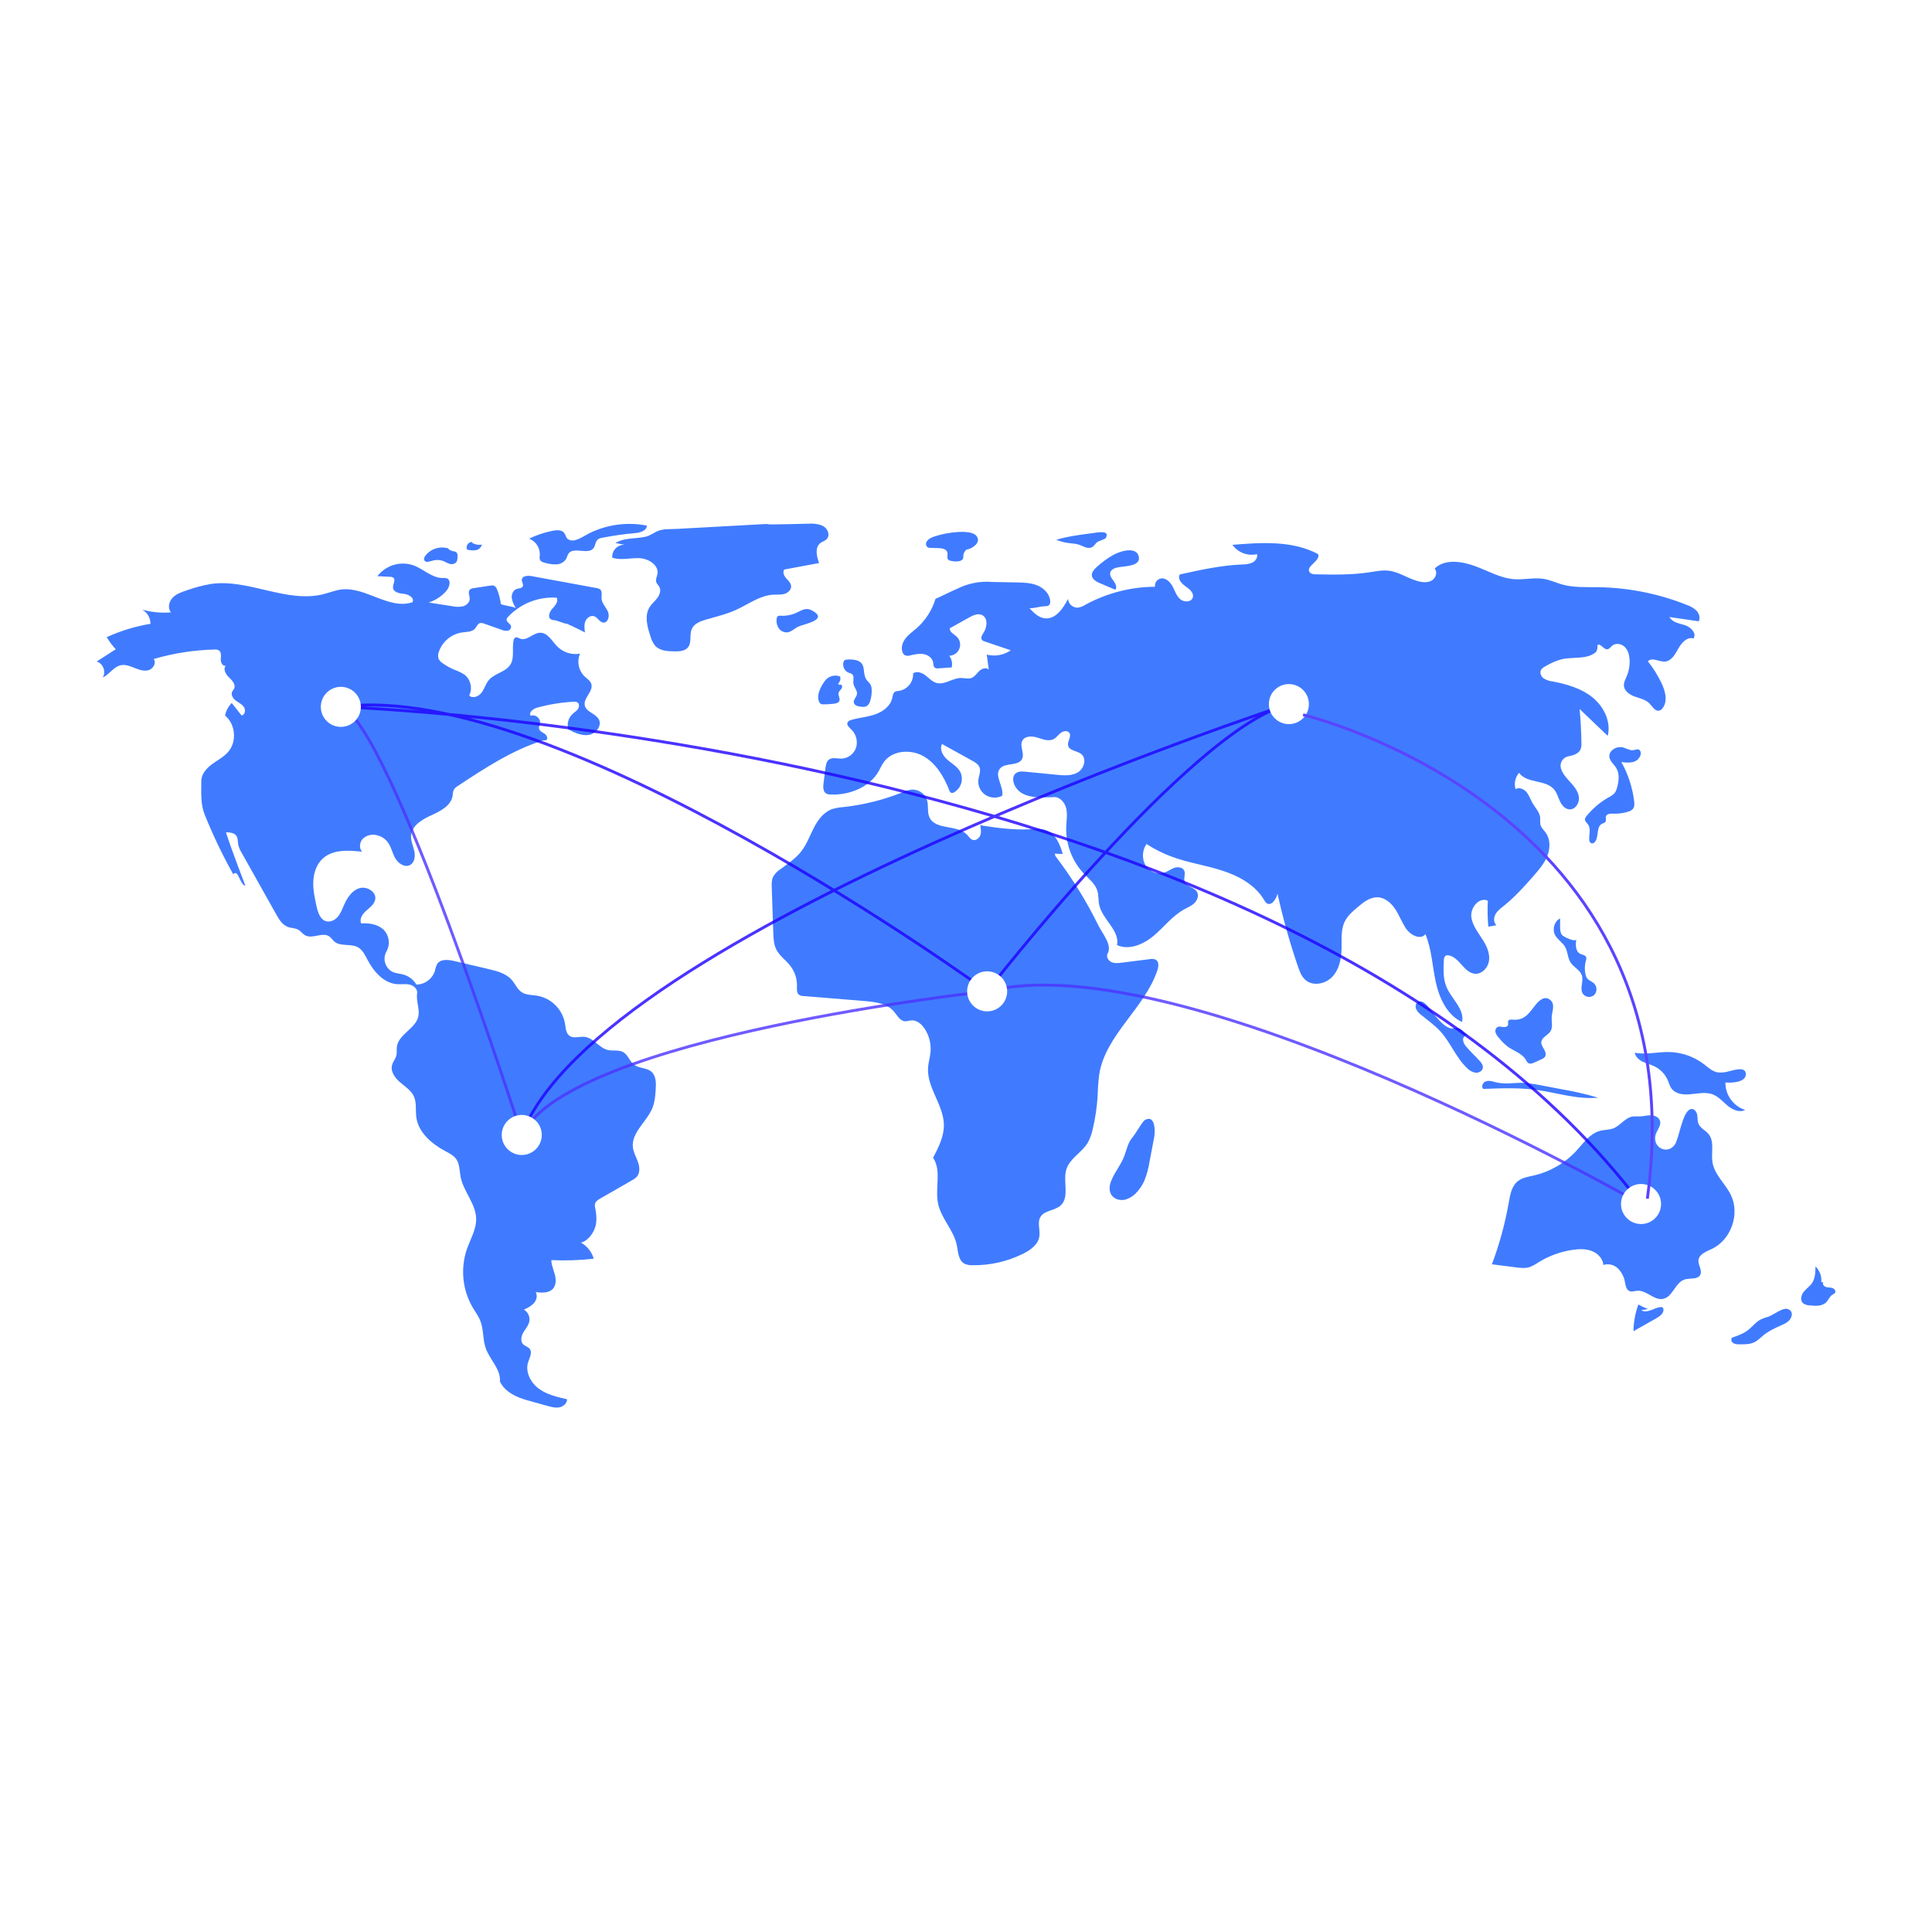 <?xml version="1.0" encoding="utf-8"?>
<svg width="2000px" height="2000px" viewBox="0 0 2000 2000" version="1.1" xmlns:xlink="http://www.w3.org/1999/xlink" xmlns="http://www.w3.org/2000/svg">
  <rect x="0" y="0" width="2000" height="2000" fill="#333333" stroke="none"/>
  <desc>Created with Lunacy</desc>
  <defs>
    <rect width="2000" height="2000" id="artboard_1" />
    <clipPath id="clip_1">
      <use xlink:href="#artboard_1" clip-rule="evenodd" />
    </clipPath>
  </defs>
  <g id="Ultra-HD-Copy-20" clip-path="url(#clip_1)">
    <use xlink:href="#artboard_1" stroke="none" fill="#FFFFFF" />
    <g id="Group" transform="translate(100 542)">
      <g id="undraw_connected_world_wuay">
        <path d="M418.523 41.936C417.876 36.821 416.568 31.811 414.63 27.032C414.131 25.206 412.886 23.673 411.201 22.808C410.086 22.519 408.918 22.506 407.798 22.77L390.326 25.444C388.864 25.511 387.464 26.055 386.34 26.993C384.064 29.386 386.305 33.239 386.235 36.541C386.157 40.254 382.858 43.267 379.281 44.264C375.63 45.002 371.863 44.955 368.231 44.127L343.801 40.331C350.996 38.034 357.4 33.76 362.283 27.997C365.498 24.189 367.208 17.078 362.562 15.275C361.181 14.896 359.742 14.78 358.319 14.934C347.25 15.02 338.54 5.779 328.178 1.886C314.573 -2.894 299.438 1.618 290.671 13.067L303.686 13.695C304.91 13.627 306.124 13.951 307.152 14.619C310.004 16.963 306.458 21.464 306.86 25.133C307.382 29.9 313.712 30.918 318.484 31.4C323.256 31.883 329.309 35.759 327.014 39.97C303.031 48.231 278.626 23.822 253.439 26.827C247.064 27.587 241.045 30.092 234.821 31.666C196.801 41.286 157.496 15.62 118.657 21.056C110.023 22.528 101.537 24.766 93.3 27.744C88.014 29.479 82.5 31.355 78.659 35.38C74.818 39.405 73.357 46.289 76.995 50.498C66.966 51.324 56.87 50.364 47.177 47.664C52.516 50.632 55.81 56.278 55.766 62.386C40.107 64.94 24.863 69.588 10.443 76.206C13.134 80.681 16.278 84.868 19.824 88.702L0 101.438C6.697 103.125 10.16 112.257 6.265 117.961C13.21 114.872 17.514 106.88 24.939 105.259C29.804 104.198 34.755 106.188 39.37 108.058C43.985 109.927 49.057 111.74 53.835 110.337C58.613 108.934 62.137 102.739 59.101 98.792C79.522 92.834 100.627 89.536 121.892 88.982C123.532 88.776 125.196 89.092 126.647 89.884C129.415 91.805 128.687 95.953 128.538 99.319C128.389 102.685 131.012 107.108 134.02 105.591C130.481 108.66 133.507 114.438 136.902 117.665C140.298 120.892 144.39 125.345 142.312 129.544C141.769 130.639 140.849 131.516 140.327 132.621C138.786 135.885 141.232 139.689 144.118 141.857C147.004 144.024 150.539 145.538 152.543 148.539C154.548 151.54 153.638 156.793 150.053 157.212L139.865 144.276C136.384 147.886 133.997 152.408 132.982 157.319C143.786 166.151 145.411 184.128 136.366 194.754C131.744 200.184 125.171 203.484 119.434 207.72C113.697 211.955 108.388 217.987 108.403 225.118C108.428 237.438 107.421 248.884 112.038 260.306C120.551 281.368 130.38 301.874 141.466 321.703C146.584 315.368 148.139 332.616 154.037 333.513C154.037 333.513 139.874 296.94 133.908 278.231C137.794 278.246 142.284 278.554 144.562 281.702C146.448 284.309 146.043 287.853 146.629 291.017C147.375 294.082 148.618 297.004 150.309 299.667L185.901 363.068C188.852 368.324 192.236 373.965 197.875 376.094C201.481 377.455 205.652 377.198 208.97 379.158C211.571 380.693 213.323 383.419 215.975 384.866C223.473 388.956 233.899 381.112 240.906 385.995C242.909 387.391 244.184 389.61 246.03 391.208C252.501 396.813 263.117 393.063 270.588 397.244C275.402 399.938 277.897 405.327 280.465 410.21C286.898 422.442 297.307 434.425 311.092 435.399C315.423 435.705 319.846 434.884 324.079 435.847C328.312 436.811 332.479 440.505 331.799 444.792C330.634 452.143 334.266 460.192 333.291 467.57C331.514 481.01 312.451 486.916 310.813 500.373C310.455 503.32 311.016 506.361 310.314 509.245C309.454 512.78 306.8 515.658 305.856 519.172C304.069 525.83 308.839 532.456 314.08 536.936C319.32 541.416 325.571 545.278 328.436 551.549C331.464 558.177 329.977 565.905 330.962 573.125C333.112 588.887 346.726 600.572 360.737 608.106C365.005 610.401 369.589 612.624 372.352 616.606C375.958 621.804 375.599 628.656 376.803 634.866C379.752 650.076 392.556 662.609 392.92 678.098C393.178 689.107 387.059 699.094 383.403 709.481C376.468 729.62 378.65 751.782 389.38 770.181C392.114 774.799 395.385 779.153 397.32 784.159C400.772 793.091 399.652 803.246 402.835 812.279C407.043 824.22 418.606 834.084 417.499 846.697C422.749 857.598 434.341 862.955 445.997 866.2L466.888 872.015C470.888 873.128 475.068 874.251 479.142 873.444C483.215 872.638 487.102 869.256 486.997 865.105C476.752 862.795 466.179 860.338 457.734 854.095C449.289 847.852 443.504 836.735 446.708 826.734C448.194 822.097 451.355 816.741 448.35 812.909C446.629 810.715 443.483 810.142 441.542 808.14C438.515 805.018 439.555 799.773 441.731 796.008C443.907 792.243 447.053 788.878 447.93 784.619C448.838 779.739 446.617 774.809 442.36 772.256C446.234 770.793 449.757 768.533 452.701 765.621C455.42 762.516 456.676 757.728 454.537 754.198C460.889 755.004 468.389 755.398 472.559 750.539C475.888 746.658 475.66 740.857 474.344 735.916C473.028 730.975 470.804 726.176 470.735 721.063C485.389 721.758 500.074 721.26 514.647 719.574C512.54 712.477 507.751 706.48 501.297 702.854C507.897 701.737 513.909 693.836 515.995 687.475C518.08 681.114 517.548 674.186 516.259 667.617C515.764 665.926 515.696 664.138 516.062 662.415C516.805 660.046 519.132 658.601 521.284 657.365L554.045 638.55C556 637.57 557.771 636.262 559.283 634.682C562.716 630.651 562.207 624.565 560.45 619.57C558.692 614.576 555.877 609.879 555.2 604.628C553.175 588.922 569.988 577.654 575.661 562.87C577.888 557.068 578.342 550.762 578.773 544.562C579.235 537.904 579.27 530.17 574.157 525.879C569.257 521.766 561.599 522.683 556.471 518.857C551.77 515.35 550.148 508.538 545.011 505.704C540.347 503.131 534.499 504.768 529.311 503.558C520.177 501.427 514.429 490.9 505.1 489.925C499.837 489.375 493.88 491.948 489.566 488.883C485.765 486.182 485.613 480.753 484.889 476.147C482.292 461.483 470.836 449.99 456.181 447.346C450.755 446.476 444.848 446.806 440.231 443.824C435.556 440.804 433.413 435.151 429.741 430.969C423.822 424.228 414.501 421.834 405.77 419.781L370.254 411.432C363.949 409.95 355.822 409.164 352.439 414.686C351.437 416.789 350.728 419.019 350.331 421.314C347.731 429.832 339.934 435.7 331.029 435.843C328.053 430.766 323.23 427.034 317.569 425.428C313.967 424.424 310.112 424.312 306.678 422.836C302.897 420.99 300.043 417.67 298.787 413.655C297.531 409.64 297.984 405.285 300.039 401.614C304.249 394.119 302.916 384.733 296.785 378.708C290.745 373.285 282.008 371.975 273.91 372.518C271.789 367.889 275.335 362.667 279.157 359.304C282.979 355.941 287.62 352.634 288.452 347.611C289.761 339.711 279.68 333.71 272.026 336.066C264.372 338.421 259.487 345.856 256.258 353.184C254.405 357.389 252.83 361.817 249.907 365.362C246.984 368.908 242.278 371.446 237.826 370.308C231.524 368.698 229.09 361.21 227.695 354.856C225.823 346.331 223.941 337.689 224.333 328.97C224.725 320.251 227.664 311.299 234.094 305.396C244.57 295.778 260.642 296.721 274.781 298.255C271.441 294.491 272.266 288.148 275.841 284.606C279.671 281.203 284.935 279.91 289.906 281.15C294.167 282.037 298.005 284.332 300.803 287.665C304.821 292.564 305.963 299.178 309 304.739C312.037 310.299 318.866 315.042 324.456 312.058C329.283 309.482 330.05 302.787 328.848 297.448C327.647 292.11 325.095 286.918 325.53 281.463C326.36 271.054 337.15 264.789 346.672 260.502C356.193 256.215 367.096 250.45 368.604 240.118C368.656 238.095 369.038 236.094 369.734 234.194C370.79 232.516 372.258 231.136 373.997 230.185C401.786 211.82 430.037 193.232 461.798 183.197C463.45 182.675 463.644 183.255 465.328 182.846C467.685 181.484 466.123 177.716 463.864 176.198C461.604 174.68 458.584 173.516 458.01 170.854C457.589 168.898 458.742 166.977 459.041 164.999C459.777 160.137 453.961 155.648 449.444 157.592C446.893 154.213 451.941 150.287 456.023 149.163C468.28 145.79 480.863 143.735 493.557 143.032C495.021 142.799 496.522 143.054 497.828 143.758C499.96 145.235 499.687 148.623 498.176 150.731C496.665 152.839 494.315 154.162 492.432 155.946C488.238 160.031 486.67 166.112 488.365 171.716C494.992 175.087 502.196 178.557 509.536 177.369C516.875 176.182 523.389 167.935 519.939 161.349C516.727 155.216 507.077 153.833 505.418 147.111C503.475 139.241 514.615 132.242 512.106 124.534C511.006 121.157 507.642 119.17 505.06 116.733C498.818 110.615 496.978 101.291 500.427 93.261C491.894 94.762 483.162 92.03 477.006 85.931C471.404 80.278 466.934 71.359 458.979 71.612C451.679 71.844 445.391 80.361 438.565 77.763C436.885 77.123 435.115 75.822 433.488 76.585C432.407 77.286 431.709 78.445 431.594 79.728C429.859 88.022 432.843 97.471 428.323 104.638C423.404 112.437 412.027 113.518 406.063 120.551C402.827 124.368 401.572 129.512 398.597 133.537C395.622 137.562 389.306 140.121 385.736 136.613C389.35 129.184 387.352 120.243 380.92 115.058C377.605 112.895 374.031 111.157 370.283 109.884C366.095 108.112 362.111 105.891 358.4 103.262C356.541 102.14 355.031 100.524 354.038 98.594C353.252 96.177 353.358 93.558 354.336 91.213C358.026 80.633 367.274 72.968 378.355 71.305C383.109 70.658 388.642 70.886 391.788 67.264C393.453 65.347 394.327 62.449 396.743 61.671C398.289 61.36 399.893 61.558 401.317 62.234L419.063 68.48C421.043 69.374 423.222 69.734 425.384 69.526C427.608 69.226 429.224 67.262 429.09 65.022C428.523 62.075 423.989 60.66 424.401 57.688C424.632 56.725 425.15 55.854 425.886 55.192C438.853 41.391 457.307 34.103 476.204 35.321C478.444 39 474.902 43.356 471.954 46.496C469.007 49.636 466.638 55.247 470.203 57.664C471.664 58.41 473.288 58.776 474.928 58.728C493.636 65.211 483.542 60.608 487.504 62.543C487.504 62.543 499.65 68.131 505.546 71.302C505.026 67.414 504.528 63.318 506.002 59.683C507.476 56.048 511.664 53.196 515.322 54.612C518.848 55.977 520.656 60.645 524.412 61.072C529.423 61.643 531.399 54.241 529.306 49.653C527.214 45.065 523.07 41.223 522.724 36.192C522.491 32.798 523.783 28.589 521.072 26.534C520.107 25.917 519.012 25.533 517.873 25.412L450.178 12.955C446.159 12.215 440.351 12.782 440.172 16.866C440.073 19.145 442.109 21.4 441.207 23.496C440.245 25.732 437.083 25.528 434.78 26.319C431.207 27.547 429.413 31.79 429.757 35.552C430.385 39.291 431.833 42.844 433.997 45.957C429.593 44.116 422.926 43.777 418.523 41.936L418.523 41.936Z" transform="translate(0 41.408)" id="Shape" fill="#407BFF" stroke="none" />
        <path d="M25.579 1.111C16.834 -1.783 7.213 1.099 1.499 8.323C0.384 9.79 -0.552 11.813 0.381 13.402C1.719 15.681 5.128 14.781 7.641 13.966C11.335 12.646 15.356 12.55 19.109 13.692C21.468 14.502 23.58 15.934 25.95 16.714C28.301 17.698 31.003 17.303 32.975 15.688C34.601 14.029 34.703 11.449 34.706 9.126C34.935 7.551 34.441 5.958 33.361 4.789C32.413 4.239 31.346 3.924 30.252 3.869C27.799 3.415 25.582 2.119 23.982 0.206" transform="translate(338.932 24.769)" id="Shape" fill="#407BFF" stroke="none" />
        <path d="M5.88 0.008C3.937 -0.098 2.079 0.817 0.979 2.421C-0.122 4.025 -0.308 6.087 0.49 7.862C3.424 8.662 6.489 8.862 9.502 8.45C12.575 7.972 15.059 5.694 15.8 2.675C12.253 3.32 8.593 2.621 5.533 0.714" transform="translate(383.04 19.074)" id="Shape" fill="#407BFF" stroke="none" />
        <path d="M23.109 7.39C15.124 9.088 7.367 11.723 0 15.24C7.13 17.981 11.631 25.059 11.089 32.679C10.778 34.104 10.814 35.583 11.194 36.99C12.043 39.048 14.502 39.82 16.665 40.348C20.549 41.53 24.605 42.048 28.662 41.88C32.785 41.664 36.521 39.381 38.593 35.811C39.181 34.143 39.871 32.512 40.659 30.929C45.841 23.036 61.237 32.58 66.802 24.951C68.762 22.264 68.582 18.219 71.138 16.089C72.46 15.161 73.991 14.577 75.595 14.388C86.785 12.165 98.088 10.555 109.453 9.566C114.839 9.097 121.858 7.164 121.903 1.758C101.619 -2.226 80.587 0.604 62.076 9.806C55.407 13.147 46.587 20.173 40.163 15.745C37.758 14.087 37.877 9.622 34.566 7.757C31.182 5.851 26.701 6.627 23.109 7.39L23.109 7.39Z" transform="translate(447.707 0.344)" id="Shape" fill="#407BFF" stroke="none" />
        <path d="M3.363 20.137L12.884 21.967C9.339 21.81 5.897 23.187 3.439 25.747C0.981 28.307 -0.256 31.802 0.044 35.339C8.961 38.317 18.682 35.419 28.075 35.815C37.468 36.211 48.396 42.92 46.793 52.183C46.308 54.984 44.69 57.783 45.532 60.498C46.121 62.401 47.8 63.752 48.747 65.504C50.721 69.157 49.143 73.776 46.651 77.097C44.158 80.417 40.807 83.066 38.619 86.594C33.178 95.369 36.269 106.714 39.511 116.518C40.448 120.222 42.179 123.679 44.584 126.648C49.386 131.755 57.213 132.199 64.222 132.301C69.324 132.376 75.168 132.124 78.394 128.171C82.606 123.011 79.661 114.959 82.434 108.903C84.953 103.402 91.369 101.042 97.183 99.369C107.833 96.303 118.687 93.696 128.756 89.065C141.259 83.314 152.944 74.352 166.686 73.611C170.541 73.404 174.492 73.859 178.206 72.802C181.92 71.746 185.447 68.535 185.166 64.685C184.926 61.395 182.142 58.978 179.967 56.498C177.792 54.018 176.084 50.204 178.083 47.58L214.103 40.852C211.55 33.894 209.561 24.729 215.428 20.2C217.545 18.566 220.38 17.913 222.182 15.937C225.254 12.57 223.709 6.769 220.163 3.906C216.617 1.042 211.822 0.377 207.28 0C128.842 2.118 175.601 -0.445 159.776 0.422C159.776 0.422 97.909 3.814 66.975 5.509C60.747 5.851 53.558 5.329 47.846 7.454C43.011 9.252 39.573 12.554 34.043 13.714C23.835 15.855 12.601 14.406 3.363 20.137L3.363 20.137Z" transform="translate(533.788 0)" id="Shape" fill="#407BFF" stroke="none" />
        <path d="M3.886 6.953C2.916 6.799 1.923 7.024 1.114 7.581C0.579 8.17 0.261 8.924 0.212 9.719C-0.403 13.224 0.33 16.832 2.262 19.82C4.267 22.806 7.734 24.468 11.317 24.162C15.605 23.615 18.764 19.957 22.706 18.172C28.781 15.424 54.58 11.139 36.734 1.498C30.583 -1.825 26.609 1.108 21.762 3.296C16.246 6.118 10.066 7.382 3.886 6.953L3.886 6.953Z" transform="translate(703.843 88.446)" id="Shape" fill="#407BFF" stroke="none" />
        <path d="M5.461 6.112C3.377 6.964 1.633 8.481 0.503 10.428C-0.579 12.481 0.139 15.021 2.136 16.204C2.914 16.486 3.739 16.617 4.567 16.59L13.04 16.843C16.64 16.95 21.136 17.717 22.104 21.186C22.822 23.762 21.214 27.072 23.154 28.912C23.986 29.557 24.987 29.947 26.036 30.037C28.828 30.753 31.742 30.848 34.574 30.312C40.739 28.658 37.5 24.895 39.442 21.545C42.413 16.418 41.898 19.522 47.133 16.584C50.999 14.414 55.995 10.478 52.768 4.947C47.157 -4.67 13.741 1.981 5.461 6.112L5.461 6.112Z" transform="translate(858.585 8.583)" id="Shape" fill="#407BFF" stroke="none" />
        <path d="M37.86 0.936L32.94 1.592C21.844 3.073 10.686 4.567 0 7.899C4.626 9.728 9.479 10.919 14.426 11.439C17.149 11.572 19.854 11.957 22.507 12.588C27.227 13.993 31.983 17.621 36.543 15.762C39.37 14.61 40.293 11.666 42.635 10.106C44.252 9.029 50.386 7.285 51.071 6.197C56.615 -2.593 42.121 0.367 37.86 0.936L37.86 0.936Z" transform="translate(993.428 8.925)" id="Shape" fill="#407BFF" stroke="none" />
        <path d="M22.634 4.563C16.061 8.238 9.964 12.704 4.476 17.861C2.165 20.034 -0.197 22.736 0.013 25.902C0.292 30.11 4.774 32.551 8.657 34.195L24.386 40.854C26.294 38.165 24.548 34.453 22.576 31.809C20.604 29.167 18.26 26.109 19.131 22.928C20.126 19.299 24.551 18.062 28.262 17.437C34.308 16.418 50.618 16.5 48.658 6.756C46.349 -4.725 28.703 1.171 22.634 4.563L22.634 4.563Z" transform="translate(1030.259 27.658)" id="Shape" fill="#407BFF" stroke="none" />
        <path d="M1.073 65.767C-0.425 70.102 -0.567 75.209 2.023 78.993C4.93 83.24 10.746 84.824 15.779 83.746C20.79 82.413 25.257 79.541 28.55 75.535C31.562 72.179 34.039 68.38 35.896 64.27C38.487 57.866 40.315 51.179 41.341 44.348L46.224 18.707C47.316 12.976 47.273 -4.593 36.741 1.131C33.863 2.695 27.201 15.042 24.186 18.543C18.751 24.853 18.032 30.976 15.171 38.62C11.588 48.196 4.385 56.176 1.073 65.767L1.073 65.767Z" transform="translate(1048.658 616.188)" id="Shape" fill="#407BFF" stroke="none" />
        <path d="M15.082 4.765C11.636 3.42 8.291 1.827 5.074 0C1.848 8.869 0.133 18.215 0 27.652L23.583 14.307C27.131 12.299 31.152 9.51 31.076 5.434C31.141 4.409 30.641 3.43 29.772 2.882C29.248 2.672 28.677 2.605 28.118 2.688C24.621 2.98 21.433 4.7 18.134 5.897C14.835 7.093 10.978 7.726 7.951 5.95" transform="translate(1590.945 808.403)" id="Shape" fill="#407BFF" stroke="none" />
        <path d="M38.201 8.245C35.613 8.949 33.084 9.857 30.639 10.959C25.227 13.712 21.545 18.942 16.675 22.569C12.014 26.04 6.404 27.945 0.897 29.798C-0.723 31.23 0.021 34.114 1.78 35.372C3.671 36.448 5.839 36.935 8.009 36.772C13.73 36.899 19.758 36.954 24.77 34.19C27.594 32.359 30.236 30.261 32.661 27.927C38.521 23.038 45.557 19.812 52.523 16.695C55.058 15.738 57.403 14.336 59.446 12.556C63.823 8.244 64.131 1.591 57.819 0.123C52.719 -1.063 43.057 6.674 38.201 8.245L38.201 8.245Z" transform="translate(1692.232 812.845)" id="Shape" fill="#407BFF" stroke="none" />
        <path d="M20.851 16.119C21.426 10.107 19.207 4.164 14.832 0C14.768 5.937 14.588 12.261 11.249 17.171C8.87 20.669 5.139 23.032 2.533 26.363C-0.074 29.695 -1.231 34.977 1.827 37.9C3.781 39.387 6.161 40.207 8.617 40.239C14.703 40.955 21.747 41.355 26.015 36.958C28.345 34.558 29.478 31.003 32.32 29.239C33.378 28.795 34.324 28.118 35.086 27.26C36.259 25.395 34.395 22.936 32.297 22.265C30.198 21.592 27.886 21.908 25.777 21.27C23.668 20.632 21.733 18.26 22.815 16.341" transform="translate(1764.55 769.065)" id="Shape" fill="#407BFF" stroke="none" />
        <path d="M95.433 20.479C92.24 21.255 88.934 21.45 85.672 21.054C80.254 20.058 76.037 15.975 71.662 12.626C61.264 4.709 48.623 0.292 35.557 0.011C23.671 -0.213 11.674 3.008 0 0.761C0.763 5.003 4.393 8.184 8.266 10.076C12.139 11.967 16.414 12.919 20.306 14.771C26.538 17.768 31.482 22.911 34.23 29.257C35.483 32.183 36.272 35.367 38.171 37.921C42.051 43.143 49.407 44.29 55.899 43.863C64.363 43.306 73.203 40.872 81.078 44.025C87.102 46.437 91.413 51.71 96.442 55.809C101.472 59.909 108.557 62.952 114.332 59.994C102.019 56.007 93.728 44.478 93.869 31.537C99.534 32.057 115.849 31.856 114.97 22.231C114.226 14.074 100.297 19.599 95.433 20.479L95.433 20.479Z" transform="translate(1592.271 547.04)" id="Shape" fill="#407BFF" stroke="none" />
        <path d="M169.172 27.913C170.178 22.397 175.679 17.526 173.965 12.187C172.78 8.495 168.499 6.672 164.622 6.581C160.746 6.49 156.937 7.644 153.061 7.753C150.538 7.619 148.009 7.655 145.491 7.861C137.796 9.125 133.054 17.19 125.802 20.058C121.393 21.802 116.44 21.468 111.854 22.674C101.445 25.41 94.859 35.246 87.582 43.177C75.825 55.933 60.508 64.866 43.616 68.817C37.698 70.187 31.335 71.064 26.631 74.908C20.401 79.998 18.867 88.725 17.482 96.649C13.652 118.535 7.8 140.018 0 160.823L24.717 163.978C29.416 164.578 34.285 165.165 38.814 163.774C42.104 162.533 45.22 160.873 48.086 158.835C59.094 152 71.414 147.553 84.25 145.781C90.722 144.892 97.508 144.729 103.582 147.135C109.657 149.541 114.868 154.997 115.377 161.511C120.729 159.846 126.563 161.264 130.553 165.202C134.424 169.145 136.958 174.205 137.799 179.666C138.45 183.047 139.101 187.099 142.239 188.518C144.799 189.675 147.736 188.429 150.536 188.204C160.039 187.444 167.924 198.525 177.264 196.617C187.282 194.57 189.741 179.568 199.514 176.563C205.126 174.837 212.999 176.936 215.687 171.715C218.056 167.113 213.329 161.803 213.817 156.65C214.417 150.305 221.901 147.612 227.67 144.905C247.561 135.572 257 108.801 247.361 89.056C241.65 77.358 230.414 68.149 228.338 55.298C226.742 45.41 230.64 33.88 224.335 26.097C221.128 22.137 215.699 19.952 213.79 15.228C212.589 12.254 213.072 8.88 212.426 5.739C211.779 2.597 209.038 -0.688 205.936 0.126C196.932 2.489 194.058 30.306 189.237 37.065C181.909 47.339 166.864 40.571 169.172 27.913L169.172 27.913Z" transform="translate(1444.431 605.972)" id="Shape" fill="#407BFF" stroke="none" />
        <path d="M12.8 1.098C9.722 0.235 6.362 -0.615 3.414 0.618C0.466 1.851 -1.256 6.18 1.11 8.328C19.623 7.607 38.249 6.891 56.604 9.405C77.753 12.302 98.682 19.477 119.924 17.366C107.79 13.786 95.456 10.924 82.986 8.795L62.192 4.822C56.613 3.654 50.977 2.783 45.306 2.213C33.443 1.233 24.464 4.369 12.8 1.098L12.8 1.098Z" transform="translate(1434.365 576.931)" id="Shape" fill="#407BFF" stroke="none" />
        <path d="M17.732 22.314C16.195 22.186 14.291 22.075 13.496 23.396C12.737 24.659 13.606 26.327 13.198 27.743C12.64 29.677 10.107 30.171 8.111 29.908C6.115 29.644 3.957 29.014 2.189 29.976C0.347 31.234 -0.444 33.557 0.248 35.678C0.971 37.727 2.14 39.591 3.671 41.134C6.286 44.429 9.265 47.418 12.552 50.042C18.915 54.739 27.535 57.002 31.543 63.82C32.108 65.141 32.977 66.311 34.079 67.234C36.003 68.452 38.512 67.525 40.583 66.579L47.844 63.261C49.151 62.79 50.319 61.996 51.238 60.953C52.897 58.702 51.878 55.502 50.485 53.077C49.093 50.653 47.311 48.143 47.61 45.363C48.142 40.407 54.515 38.511 57.136 34.27C59.777 29.995 58.058 24.488 58.362 19.472C58.718 13.606 62.404 5.975 56.474 1.593C51.434 -2.132 46.617 1.31 42.998 5.422C35.367 14.094 31.759 23.485 17.732 22.314L17.732 22.314Z" transform="translate(1447.966 491.24)" id="Shape" fill="#407BFF" stroke="none" />
        <path d="M1.34 17.079C3.819 21.825 8.987 24.657 11.69 29.28C14.62 34.29 14.286 40.763 17.464 45.619C20.725 50.601 27.288 53.246 29.117 58.913C31.113 65.1 26.583 72.619 30.194 78.025C31.556 79.811 33.604 80.945 35.841 81.151C38.078 81.356 40.298 80.615 41.963 79.106C45.129 75.659 44.971 70.316 41.606 67.062C39.468 65.113 36.398 64.27 34.613 61.993C33.684 60.679 33.064 59.171 32.802 57.583C31.829 53.002 31.985 48.253 33.256 43.746C33.734 42.602 33.855 41.34 33.604 40.126C32.8 37.79 29.637 37.624 27.417 36.541C22.375 34.079 22.497 26.963 23.378 21.422C22.792 25.111 9.65 18.837 8.274 16.747C5.541 12.595 7.028 4.587 6.487 0C0.585 2.844 -1.69 11.276 1.34 17.079L1.34 17.079Z" transform="translate(1508.431 408.827)" id="Shape" fill="#407BFF" stroke="none" />
        <path d="M11.947 4.4C9.521 1.685 5.868 -1.155 2.616 0.482C0.135 1.732 -0.547 5.164 0.425 7.766C1.61 10.294 3.433 12.468 5.716 14.074C12.493 19.663 19.79 24.707 25.702 31.204C36.282 42.831 41.886 58.519 53.392 69.23C55.705 71.713 58.768 73.371 62.111 73.949C65.464 74.26 69.228 72.115 69.613 68.77C69.931 66.015 68.01 63.549 66.133 61.508C61.664 56.646 56.77 52.171 52.551 47.091C50.602 45.14 49.377 42.582 49.079 39.84C49.057 37.105 51.552 34.242 54.202 34.92C50.979 34.096 48.589 28.726 43.858 27.717C39.905 26.873 38.949 29.321 34.244 27.303C25.271 23.454 18.231 11.435 11.947 4.4L11.947 4.4Z" transform="translate(1365.435 494.533)" id="Shape" fill="#407BFF" stroke="none" />
        <path d="M47.528 3.159C44.954 2.394 42.423 1.49 39.947 0.451C33.285 -1.549 24.47 3.348 25.358 10.248C25.948 14.832 30.214 17.922 32.57 21.898C36.064 27.795 35.132 35.273 33.296 41.877C32.846 43.922 31.988 45.855 30.776 47.561C29.08 49.363 27.053 50.821 24.805 51.856C15.808 56.901 7.873 63.642 1.44 71.706C0.741 72.451 0.254 73.369 0.029 74.366C-0.288 76.695 2.053 78.392 3.377 80.335C6.317 84.65 4.192 90.458 4.483 95.672C4.392 97.171 5.083 98.61 6.31 99.477C8.082 100.377 10.182 98.848 11.143 97.107C14.331 91.331 11.93 82.06 17.91 79.276C19.041 78.749 20.413 78.527 21.168 77.533C22.365 75.956 21.21 73.622 21.817 71.738C22.728 68.909 26.597 68.781 29.567 68.907C34.682 69.121 39.796 68.44 44.677 66.895C46.592 66.44 48.331 65.433 49.679 63.999C51.467 61.767 51.309 58.595 50.952 55.758C49.162 41.616 44.683 27.947 37.754 15.489C43.008 16.16 48.723 16.741 53.257 14.004C55.795 12.47 58.839 7.886 57.581 4.765C55.589 -0.17 51.993 3.984 47.528 3.159L47.528 3.159Z" transform="translate(1540.697 231.383)" id="Shape" fill="#407BFF" stroke="none" />
        <path d="M215.883 36.958C216.511 40.33 217.13 43.881 216.024 47.128C214.919 50.375 211.443 53.088 208.161 52.093C205.613 51.321 204.141 48.76 202.333 46.806C192.273 35.946 169.576 42.234 163.361 28.798C160.825 23.314 162.549 16.745 160.819 10.956C158.574 4.075 151.96 -0.418 144.736 0.031C141.533 0.493 138.415 1.424 135.482 2.793C115.833 10.662 95.205 15.822 74.166 18.129C70.167 18.373 66.212 19.093 62.384 20.273C53.745 23.405 47.842 31.414 43.642 39.587C39.441 47.76 36.34 56.608 30.708 63.869C24.789 71.5 16.494 76.844 8.758 82.624C5.777 84.545 3.295 87.146 1.516 90.213C-0.161 93.657 -0.066 97.662 0.064 101.49L1.645 147.984C1.849 153.964 2.104 160.158 4.78 165.51C8.123 172.193 14.726 176.57 19.306 182.474C23.98 188.541 26.416 196.036 26.199 203.692C26.101 206.77 25.796 210.411 28.193 212.344C29.651 213.289 31.357 213.78 33.095 213.753L95.988 218.901C107.051 219.806 119.312 221.295 126.535 229.724C129.944 233.702 132.682 239.423 137.904 239.849C140.143 240.033 142.323 239.113 144.563 238.936C150.215 238.488 155.179 242.778 158.313 247.502C163.055 254.704 165.208 263.304 164.417 271.89C163.904 277.28 162.233 282.52 161.872 287.922C160.502 308.477 177.927 326.336 178.265 346.934C178.463 359.05 172.712 370.371 167.104 381.113C176.154 394.823 168.743 413.081 172.347 429.109C175.765 444.316 188.444 456.22 191.604 471.483C193.05 478.47 193.134 487.068 199.295 490.667C201.998 491.985 204.995 492.585 207.998 492.41C226.108 492.624 244.012 488.548 260.245 480.515C267.863 476.734 275.759 471.091 277.089 462.69C278.162 455.916 274.727 448.339 278.223 442.438C282.344 435.483 292.9 436.034 298.962 430.688C308.798 422.013 301.128 405.47 305.113 392.976C308.695 381.745 321.026 375.779 327.138 365.699C329.544 361.364 331.27 356.686 332.257 351.827C335.057 340.216 336.8 328.374 337.464 316.448C337.627 309.203 338.161 301.97 339.065 294.779C345.655 253.837 386.129 226.422 399.27 187.091C400.525 183.335 401.115 178.332 397.773 176.207C395.791 175.261 393.544 175.026 391.409 175.541L362.417 179.196C358.816 179.65 354.999 180.074 351.692 178.578C348.385 177.083 346.015 172.899 347.769 169.722C352.693 160.802 342.564 149.531 338.064 140.39C325.945 115.777 311.513 92.372 294.963 70.491C293.904 69.366 293.24 67.925 293.074 66.388L301.302 66.662C298.524 56.696 293.941 45.789 284.258 42.143C278.801 40.089 272.759 40.799 266.937 41.117C250.263 42.028 232.386 39.51 215.883 36.958L215.883 36.958Z" transform="translate(698.843 275.363)" id="Shape" fill="#407BFF" stroke="none" />
        <path d="M213.535 67.508C217.898 72.142 222.788 77.054 229.101 77.862C240.252 79.289 248.269 67.758 253.374 57.742C253.767 63.051 258.314 67.083 263.633 66.837C266.385 66.374 269.012 65.347 271.349 63.82C293.442 51.747 318.188 45.35 343.365 45.204C342.864 41.253 345.427 37.563 349.304 36.654C354.423 35.639 359.034 40.064 361.503 44.662C363.973 49.259 365.512 54.588 369.436 58.029C373.359 61.47 380.954 61.32 382.504 56.337C383.992 51.553 379.008 47.473 374.867 44.653C370.727 41.832 366.362 36.612 369.151 32.449C390.304 27.767 411.589 23.067 433.235 22.136C436.921 22.264 440.593 21.631 444.023 20.277C447.324 18.658 449.947 14.98 449.06 11.412C439.398 13.683 429.322 9.883 423.567 1.797C453.602 -0.682 485.548 -2.794 512.166 11.338C515.36 18.195 499.081 23.901 503.436 30.085C504.826 32.058 507.609 32.289 510.021 32.334C528.518 32.677 547.122 33.014 565.411 30.221C572.094 29.201 578.845 27.76 585.555 28.588C596.731 29.966 606.29 37.423 617.286 39.855C621.761 40.844 626.779 40.878 630.551 38.275C634.324 35.672 635.945 29.745 632.854 26.361C643.206 16.215 660.388 18.73 674.046 23.587C687.704 28.445 700.642 36.278 715.098 37.361C725.463 38.138 735.973 35.349 746.216 37.122C752.652 38.235 758.642 41.099 764.933 42.858C776.831 46.185 789.417 45.483 801.77 45.643C833.29 46.068 864.464 52.262 893.752 63.92C897.562 65.161 901.052 67.223 903.977 69.962C906.702 72.88 908.092 77.415 906.26 80.962L875.997 76.54C878.848 82.154 886.225 83.11 892.216 85.047C898.206 86.983 904.418 93.599 900.817 98.764C894.326 96.697 888.444 103.187 885.166 109.158C881.887 115.128 877.891 122.279 871.089 122.643C864.998 122.969 857.631 117.782 853.66 122.413C859.146 129.333 863.843 136.842 867.665 144.802C871.587 152.974 874.381 163.271 869.079 170.624C868.245 171.936 866.98 172.917 865.501 173.398C861.172 174.495 858.358 169.198 855.253 165.987C851.34 161.941 845.423 160.795 840.124 158.898C834.825 157.001 829.243 153.268 828.828 147.655C828.57 144.163 830.414 140.916 831.772 137.689C834.055 132.248 835.053 126.355 834.69 120.466C834.393 115.729 833.064 110.8 829.662 107.49C826.259 104.18 820.385 103.13 816.733 106.162C815.028 107.576 813.663 109.839 811.449 109.924C807.539 110.073 804.536 103.256 801.39 105.583C801.759 108.063 801.245 110.593 799.937 112.732C790.548 120.898 776.125 117.443 764.021 120.328C758.266 121.975 752.755 124.382 747.635 127.484C745.72 128.303 744.09 129.671 742.952 131.415C741.441 134.352 743.107 138.112 745.77 140.064C748.594 141.796 751.767 142.879 755.061 143.235C769.817 146.03 784.788 150.356 796.438 159.834C808.088 169.312 815.728 184.98 812.041 199.539L782.942 171.733C784.047 183.408 784.674 195.115 784.823 206.854C785.012 209.146 784.697 211.452 783.901 213.61C781.827 218.192 776.204 219.734 771.277 220.745C768.505 221.272 766.09 222.957 764.64 225.377C763.19 227.798 762.843 230.722 763.686 233.414C765.437 239.12 769.801 243.569 773.798 248.002C777.794 252.434 781.727 257.472 782.251 263.417C782.774 269.363 778.288 276.064 772.334 275.651C767.821 275.337 764.472 271.297 762.547 267.202C760.622 263.108 759.476 258.547 756.583 255.068C747.828 244.538 728.163 249.049 720.319 237.824C716.254 242.435 714.866 248.822 716.651 254.704C720.3 252.42 725.295 254.542 728.037 257.861C730.778 261.18 732.072 265.436 734.225 269.164C737.13 274.194 741.753 278.653 742.159 284.448C742.051 286.639 742.088 288.835 742.269 291.022C742.99 294.533 745.958 297.054 748.015 299.989C752.803 306.818 752.566 316.199 749.48 323.947C746.394 331.695 740.85 338.17 735.359 344.447C725.767 355.411 715.98 366.31 704.609 375.415C701.364 378.013 697.901 380.568 695.88 384.2C693.86 387.832 693.756 392.93 696.861 395.693C694.639 395.805 690.655 396.898 688.433 397.009C687.651 388.095 687.482 379.139 687.924 370.202C679.156 365.991 669.715 377.267 670.846 386.928C671.978 396.589 678.965 404.342 683.94 412.7C687.578 418.813 690.282 425.94 689.068 432.949C687.853 439.957 681.597 446.423 674.51 445.805C663.239 444.821 658.524 428.64 647.362 426.788C646.378 426.557 645.345 426.66 644.425 427.08C642.768 427.989 642.48 430.206 642.387 432.094C641.93 441.359 641.535 450.992 645.152 459.534C650.443 472.03 664.111 482.526 661.244 495.79C645.798 488.61 637.767 471.289 634.121 454.65C630.475 438.012 629.867 420.545 623.331 404.816C618.368 411.177 607.936 405.918 603.401 399.245C599.102 392.918 596.455 385.599 592.284 379.187C588.113 372.775 581.723 367.033 574.082 366.681C566.071 366.311 559.123 371.809 553.012 377.003C547.988 381.275 542.829 385.714 539.892 391.619C535.618 400.212 536.736 410.341 536.53 419.936C536.308 430.308 534.109 441.252 527.04 448.845C519.971 456.439 506.922 459.084 499.124 452.24C495.053 448.667 493.082 443.329 491.327 438.205C482.864 413.506 475.816 388.344 470.216 362.843C468.906 368.663 463.795 376.165 458.913 372.737C457.817 371.815 456.93 370.671 456.309 369.381C447.201 353.945 430.335 344.686 413.293 339.135C396.252 333.583 378.323 330.994 361.471 324.893C352.027 321.472 343.007 316.979 334.587 311.502C330.215 317.926 329.719 326.23 333.295 333.129C337.034 339.748 345.493 343.578 352.734 341.264C356.476 340.069 359.636 337.471 363.349 336.188C367.062 334.905 372.045 335.535 373.669 339.112C375.223 342.536 372.874 346.678 374.039 350.253C375.814 355.698 384.026 356.118 386.898 361.073C389.034 364.759 387.276 369.655 384.226 372.629C381.175 375.604 377.105 377.236 373.381 379.307C361.298 386.026 352.705 397.495 342.146 406.419C331.586 415.343 316.687 421.858 304.102 416.134C307.102 400.944 289.008 389.792 285.679 374.67C284.583 369.693 285.151 364.406 283.587 359.556C281.322 352.534 275.092 347.705 269.981 342.383C257.457 329.202 250.79 311.519 251.495 293.349C251.771 287.1 252.919 280.749 251.496 274.657C250.072 268.566 245.029 262.67 238.779 262.946C224.505 263.576 206.523 264.638 199.035 252.47C196.362 248.128 195.199 241.767 199.063 238.44C201.789 236.093 205.813 236.314 209.393 236.666L241.554 239.83C249.076 240.57 257.207 241.181 263.662 237.248C270.116 233.316 272.913 222.878 266.937 218.251C262.569 214.871 254.745 215.054 253.476 209.679C252.419 205.203 257.373 200.124 254.697 196.383C252.779 193.701 248.465 194.445 245.851 196.456C243.237 198.467 241.34 201.407 238.415 202.93C233.283 205.6 227.151 203.059 221.63 201.331C216.109 199.604 208.707 199.457 206.029 204.585C203.034 210.32 208.685 217.835 205.713 223.582C201.783 231.18 188.475 226.855 182.956 233.39C176.623 240.889 187.265 252.072 185.129 261.653C179.583 264.4 173 264.03 167.796 260.679C162.67 257.192 159.874 251.169 160.521 245.003C161.049 240.693 163.296 236.294 161.791 232.221C160.574 228.928 157.267 226.968 154.195 225.27L122.941 207.999C120.04 213.382 123.708 220.055 128.296 224.098C132.884 228.141 138.63 231.186 141.644 236.507C145.601 244.159 142.915 253.57 135.515 257.98C134.611 258.604 133.479 258.802 132.417 258.521C131.41 257.929 130.685 256.954 130.408 255.819C124.894 241.707 116.614 227.794 103.378 220.422C90.141 213.051 71.122 214.566 62.442 226.984C60.381 229.934 58.997 233.296 57.201 236.414C47.659 252.981 27.203 260.827 8.092 260.314C6.222 260.418 4.362 259.981 2.734 259.055C-0.355 256.922 -0.215 252.395 0.257 248.672L2.264 232.868C2.666 229.695 3.25 226.187 5.762 224.206C9.302 221.413 14.41 223.176 18.919 223.111C25.916 222.783 31.963 218.117 34.053 211.431C35.91 204.713 33.896 197.52 28.822 192.743C26.755 190.802 23.982 188.364 25.073 185.747C25.955 184.282 27.44 183.282 29.129 183.016C37.228 180.664 45.786 180.048 53.75 177.273C61.714 174.498 69.438 168.82 71.323 160.6C71.902 158.081 72.165 155.029 74.427 153.78C75.563 153.301 76.782 153.052 78.014 153.047C86.964 151.774 93.461 143.878 92.987 134.851C96.803 132.184 102.151 134.146 105.843 136.982C109.536 139.819 112.795 143.567 117.288 144.79C125.661 147.068 133.753 139.655 142.43 139.621C146.079 139.606 149.857 140.896 153.29 139.659C156.77 138.405 158.848 134.941 161.519 132.381C164.19 129.822 168.877 128.261 171.343 131.018L169.243 115.461C177.801 117.623 186.875 115.982 194.133 110.961L166.989 101.789C166.044 101.553 165.172 101.087 164.451 100.432C162.477 98.307 164.437 94.996 166.042 92.58C169.881 86.801 170.526 77.282 164.212 74.405C159.903 72.441 154.957 74.799 150.821 77.105L131.009 88.151C130.38 91.917 134.985 94.052 137.839 96.588C141.373 99.73 142.612 104.72 140.959 109.15C139.306 113.58 135.099 116.538 130.371 116.596C133.014 120.032 133.952 124.483 132.92 128.693L119.59 129.652C118.094 129.953 116.539 129.649 115.266 128.808C113.84 127.542 114.034 125.323 113.703 123.445C112.906 118.912 108.468 115.735 103.938 114.921C99.409 114.106 94.775 115.15 90.289 116.181C88.385 116.867 86.293 116.818 84.423 116.046C83.35 115.349 82.534 114.32 82.102 113.116C80.135 108.349 81.973 102.744 85.131 98.667C88.289 94.59 92.613 91.609 96.496 88.215C105.781 80.067 112.603 69.486 116.191 57.666C123.53 54.591 131.127 50.414 138.465 47.339C149.778 41.611 162.465 39.153 175.099 40.241L199.951 40.716C207.308 40.856 214.865 41.036 221.668 43.841C228.472 46.646 234.45 52.713 234.92 60.057C235.208 61.747 234.606 63.467 233.326 64.608C232.366 65.132 231.277 65.377 230.185 65.316C223.322 65.557 220.397 67.267 213.535 67.508L213.535 67.508Z" transform="translate(752.257 20.213)" id="Shape" fill="#407BFF" stroke="none" />
        <path d="M20.738 8.226C22.718 6.352 23.483 3.529 22.721 0.912C17.902 -0.947 12.446 0.083 8.637 3.572C7.164 5.061 5.896 6.739 4.863 8.56C1.598 13.888 -1.291 20.252 0.602 26.207C0.913 27.52 1.74 28.651 2.896 29.346C3.744 29.686 4.659 29.829 5.57 29.765C9.168 29.76 12.762 29.539 16.333 29.102C18.526 28.834 21.073 28.215 21.92 26.174C23.034 23.493 20.338 20.457 21.124 17.662C21.641 16.412 22.424 15.289 23.42 14.373C24.421 13.438 24.923 12.085 24.774 10.723C24.457 9.412 22.448 8.667 21.725 9.807" transform="translate(746.974 157.379)" id="Shape" fill="#407BFF" stroke="none" />
        <path d="M13.53 0.764C10.334 0.03 7.04 -0.177 3.777 0.151C3.056 0.13 2.341 0.292 1.699 0.624C1.078 1.082 0.627 1.734 0.419 2.478C-1.01 7.064 1.325 11.979 5.783 13.768C6.954 14.038 8.077 14.489 9.109 15.105C11.867 17.245 10.109 21.619 10.631 25.071C11.217 28.948 14.969 32.201 14.282 36.06C13.74 39.101 10.492 41.509 11.015 44.553C11.563 47.741 15.608 48.699 18.833 48.954C20.702 49.281 22.625 49.061 24.372 48.319C26.122 47.122 27.367 45.319 27.866 43.258C29.186 39.329 29.741 35.183 29.501 31.044C29.486 29.162 29.014 27.311 28.123 25.653C27.152 24.339 26.076 23.107 24.905 21.968C18.726 14.781 25.231 4.061 13.53 0.764L13.53 0.764Z" transform="translate(772.837 140.656)" id="Shape" fill="#407BFF" stroke="none" />
        <path d="M1345.96 514.651C1345.96 514.651 872.763 243.03 669.047 294.495C669.047 294.495 237.311 340.956 187.276 443.172C187.276 443.172 50.035 14.296 0 0" transform="translate(252.84 189.74)" id="Shape" fill="none" stroke="#4B33FF" stroke-opacity="0.8" stroke-width="3" />
        <path d="M187.276 446.031C266.618 234.452 981.411 0 981.411 0C879.911 25.733 669.047 297.354 669.047 297.354C669.047 297.354 558.3 216.779 419.582 139.642C279.913 61.977 111.889 -12.203 0 2.859C0 2.859 982.126 35.025 1345.96 517.511" transform="translate(252.84 186.881)" id="Shape" fill="none" stroke="#1E00FF" stroke-opacity="0.8" stroke-width="3" />
        <path d="M0 20.729C0 9.281 9.281 0 20.729 0C32.177 0 41.458 9.281 41.458 20.729C41.458 32.177 32.177 41.458 20.729 41.458C9.281 41.458 0 32.177 0 20.729Z" transform="translate(232.111 169.012)" id="Circle" fill="#FFFFFF" stroke="none" />
        <path d="M0 20.729C0 9.281 9.281 0 20.729 0C32.177 0 41.458 9.281 41.458 20.729C41.458 32.177 32.177 41.458 20.729 41.458C9.281 41.458 0 32.177 0 20.729Z" transform="translate(419.387 612.184)" id="Circle" fill="#FFFFFF" stroke="none" />
        <path d="M0 20.729C0 9.281 9.281 0 20.729 0C32.177 0 41.458 9.281 41.458 20.729C41.458 32.177 32.177 41.458 20.729 41.458C9.281 41.458 0 32.177 0 20.729Z" transform="translate(1213.524 166.153)" id="Circle" fill="#FFFFFF" stroke="none" />
        <path d="M0 20.729C0 9.281 9.281 0 20.729 0C32.177 0 41.458 9.281 41.458 20.729C41.458 32.177 32.177 41.458 20.729 41.458C9.281 41.458 0 32.177 0 20.729Z" transform="translate(1578.066 683.663)" id="Circle" fill="#FFFFFF" stroke="none" />
        <path d="M0 20.729C0 9.281 9.281 0 20.729 0C32.177 0 41.458 9.281 41.458 20.729C41.458 32.177 32.177 41.458 20.729 41.458C9.281 41.458 0 32.177 0 20.729Z" transform="translate(901.159 463.508)" id="Circle" fill="#FFFFFF" stroke="none" />
      </g>
      <path d="M0 0C0 0 411.179 97.3 356.404 500.903" transform="translate(1248.923 197.951)" id="Line" fill="none" stroke="#5A44FF" stroke-width="3" />
    </g>
  </g>
</svg>